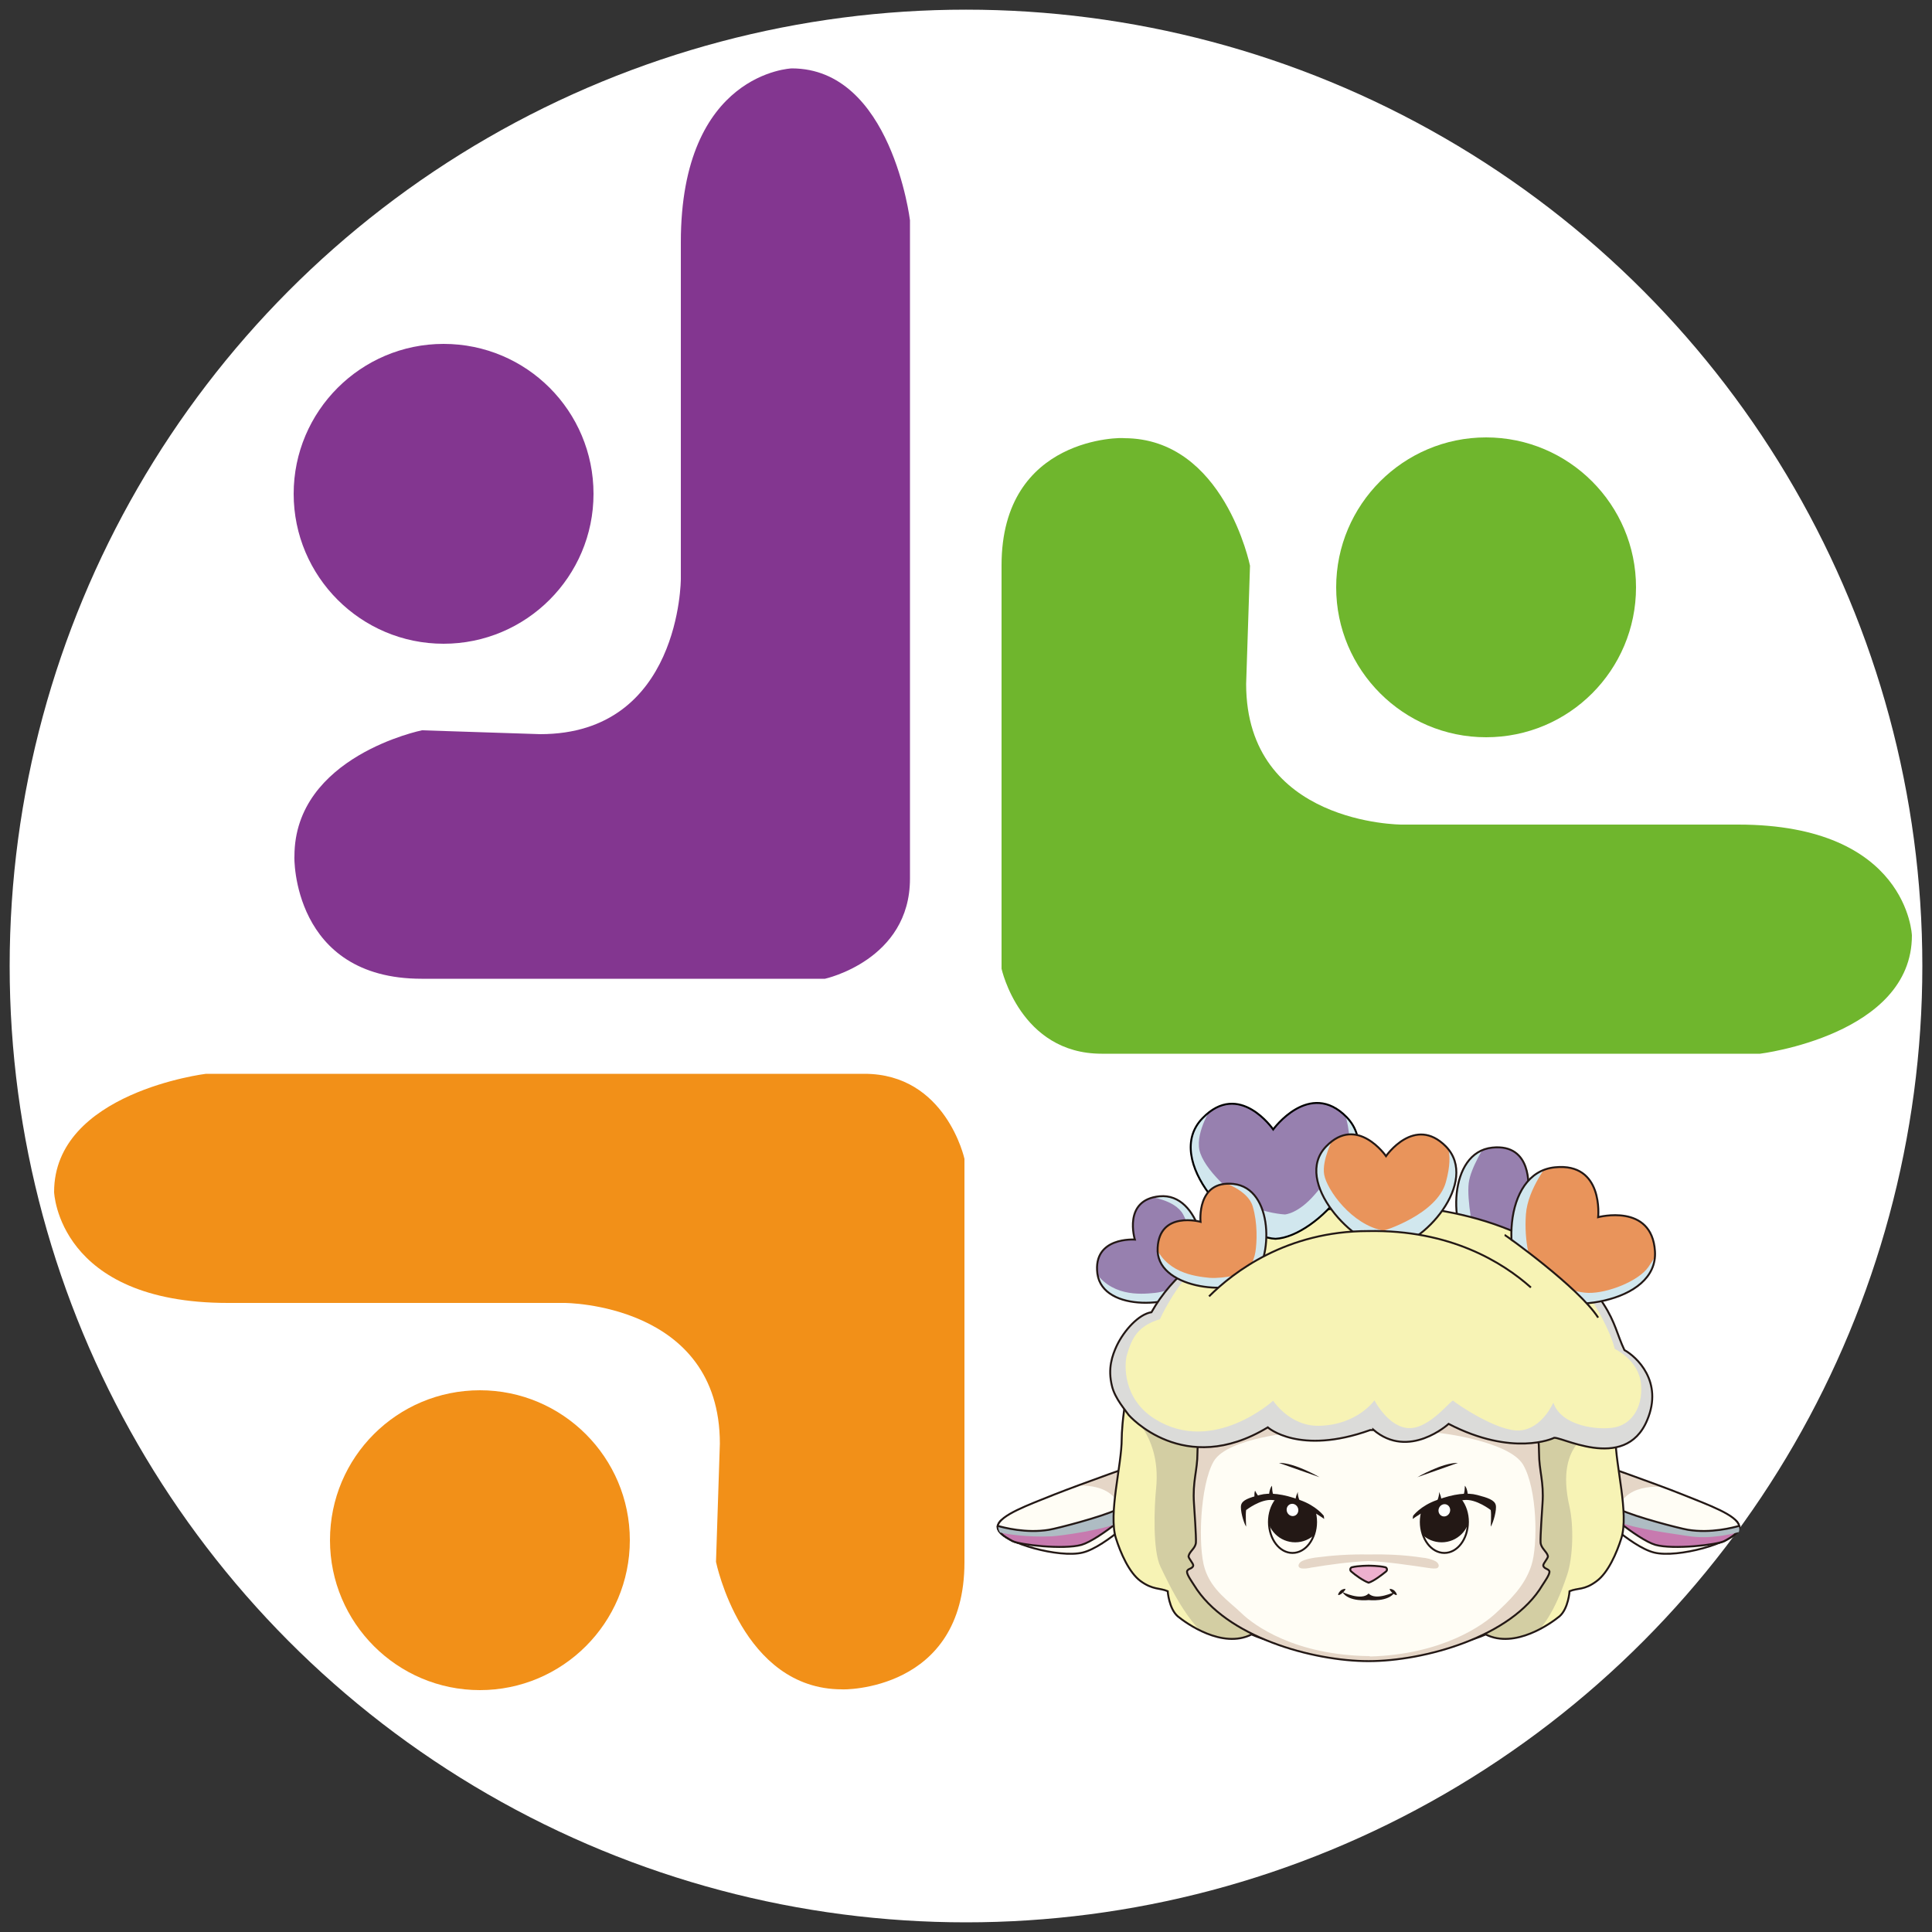 <svg version="1.1" id="레이어_1" xmlns="http://www.w3.org/2000/svg" xmlns:xlink="http://www.w3.org/1999/xlink" x="0" y="0" viewBox="0 0 500 500" style="enable-background:new 0 0 500 500" xml:space="preserve"><rect x="0" y="0" width="500" height="500" fill="#333333" stroke="none"/><style>.st0{fill:#fff}.st1{display:none}.st2{display:inline}.st6{fill:#927647}.st11{fill:#d97c8f}.st12{fill:#9c2124}.st13{opacity:.44;fill:#fff;enable-background:new}.st14{fill:#e78c27}.st20{stroke-linecap:round;stroke-linejoin:round;stroke-miterlimit:10}.st20,.st21,.st25,.st26{fill:none;stroke:#040000}.st21{stroke-linecap:round;stroke-linejoin:round}.st25,.st26{stroke-miterlimit:10}.st26{fill:#fff;stroke-linecap:round;stroke-linejoin:round}.st27{fill:#040000}.st28,.st32{fill:none;stroke-miterlimit:10}.st28{stroke:#040000;stroke-linecap:round}.st32{display:inline;stroke:#db4b25}.st33,.st35,.st38{display:inline;fill:#3a76b3}.st35,.st38{fill:none;stroke:#040000;stroke-linecap:round;stroke-linejoin:round;stroke-miterlimit:10}.st38{stroke:#db4b25}.st39,.st40{stroke:#040000}.st39{display:inline;fill:none;stroke-miterlimit:10}.st40{stroke-linecap:round;stroke-linejoin:round;stroke-miterlimit:9.999}.st40,.st41{display:inline;fill:#fff}.st43,.st45,.st46{display:inline;fill:#040000}.st45,.st46{fill:#fff;stroke:#2c2a29;stroke-miterlimit:10}.st46{fill:none;stroke:#fff}.st47,.st49{display:inline;fill:#2c2a29}.st49{fill:#fff;stroke:#040000;stroke-miterlimit:10}.st50,.st53,.st56{display:inline;fill:#829bc9}.st53,.st56{fill:#fff;stroke:#040000;stroke-miterlimit:10}.st56{fill:#bcbcbc;stroke-miterlimit:10}.st57{fill:#009fe8}.st58{fill:#833690}.st59{fill:#6fb62d}.st60{fill:#f29018}.st61,.st62{fill:#c77aaf;stroke:#231815;stroke-width:.5;stroke-miterlimit:10}.st62{fill:#fffdf5}.st63{fill:#aebcc3}.st65{fill:none;stroke:#a3d9ed;stroke-width:.5;stroke-miterlimit:10}.st71{fill:#231815}.st82{fill:#f7f3b5;stroke:#231815;stroke-width:.5;stroke-miterlimit:10}</style><circle class="st0" cx="250" cy="250" r="247.5"/><path class="st58" d="M153.6 127.8c0 21.4-17.4 38.8-38.8 38.8S76 149.2 76 127.8 93.4 89 114.8 89c21.5 0 38.8 17.4 38.8 38.8z"/><path class="st58" d="M109.1 253.3h104.4s22-4.8 22-25.9V57s-4.8-39.3-30.6-39.3c0 0-28.7 1-28.7 45v87.1s0 40.2-36.4 40.2l-30.6-1s-33 6.7-33 32.6c-.1.1-.6 31.7 32.9 31.7z"/><path class="st59" d="M384.6 190.8c-21.4 0-38.8-17.4-38.8-38.8s17.4-38.8 38.8-38.8 38.8 17.4 38.8 38.8-17.3 38.8-38.8 38.8z"/><path class="st59" d="M259.2 146.3v104.4s4.8 22 25.9 22h170.4s39.3-4.8 39.3-30.6c0 0-1-28.7-45-28.7h-87.1s-40.2 0-40.2-36.4l1-30.6s-6.7-33-32.6-33c-.1-.2-31.7-.7-31.7 32.9z"/><path class="st60" d="M124.2 359.8c21.4 0 38.8 17.4 38.8 38.8s-17.4 38.8-38.8 38.8-38.8-17.4-38.8-38.8c0-21.5 17.4-38.8 38.8-38.8z"/><path class="st60" d="M249.6 404.3V299.9s-4.8-22-25.9-22H53.3S14 282.7 14 308.5c0 0 1 28.7 45 28.7h87.1s40.2 0 40.2 36.4l-1 30.6s6.7 33 32.6 33c.1.1 31.7.6 31.7-32.9z"/><g id="왼쪽귀_00000173869848999201509740000010944503480761770627_"><path class="st61" d="M294.5 385.5c.1.3.6 3.4.5 3.7-.2.3-10.4 9.2-15.1 10.6-4.6 1.3-16.1 0-17.9-1-1.8-1-5.1-2.7-3.1-5.1s35.6-8.2 35.6-8.2z"/><path class="st62" d="M270 388.7c-2.3.3-10.2 4.2-11.8 6.2-.1.4 0 .7.2 1.1 1.6 3.3 15.7 7.3 21.8 5.8 6.1-1.5 16-11.4 16-11.4l-.3-3.8c-1.3.9-3.4-4-6.4-2.6-4 2-17.2 4.4-19.5 4.7z"/><path class="st61" d="M294.5 385.5c.1.3.6 3.4.5 3.7-.2.3-10.4 9.2-15.1 10.6-4.6 1.3-16.1 0-17.9-1-1.8-1-5.1-2.7-3.1-5.1s35.6-8.2 35.6-8.2z"/><path class="st63" d="M266.5 389.7c-6.7 2.7-9.3 4.4-7.7 6.9 1.5.4 7.2 1.3 13.3 1 2.3-.1 13.9-1.7 17.9-3.7 2.9-1.4 5.2-4.7 6.5-5.6l-.7-8.1c.1 0-21.7 6.4-29.3 9.5z"/><defs><path id="SVGID_00000113330721447368651030000010360499628965591995_" d="M272.8 386.8c-6.7 2.7-14 5.3-14.6 8.1 1.5.4 7.3 2 13.3 1 2.3-.4 13.5-3.3 17.5-5.2 2.9-1.4 5.6-3.2 6.9-4l-.7-8.1s-14.8 5.2-22.4 8.2z"/></defs><use xlink:href="#SVGID_00000113330721447368651030000010360499628965591995_" style="overflow:visible;fill:#fffdf5"/><clipPath id="SVGID_00000159443368190014944500000011892628530294047104_"><use xlink:href="#SVGID_00000113330721447368651030000010360499628965591995_" style="overflow:visible"/></clipPath><path style="clip-path:url(#SVGID_00000159443368190014944500000011892628530294047104_);fill:#e5d6c7" d="M278.1 384.6c.1-.1 10.9-1.4 12 7l7.9-4.8-1.7-9.6-12.6 1.4-5.6 6z"/><use xlink:href="#SVGID_00000113330721447368651030000010360499628965591995_" style="overflow:visible;fill:none;stroke:#231815;stroke-width:.5;stroke-miterlimit:10"/><circle class="st65" cx="293" cy="384.2" r="1.6"/><path class="st65" d="M293 385.6v-2.9M291.4 384.2h3.2"/></g><g id="오른귀_00000173848483338429407350000001924259055702801051_"><path class="st61" d="M413.8 385.5c-.1.3-.6 3.4-.5 3.7.2.3 10.4 9.2 15.1 10.6 4.6 1.3 16.1 0 17.9-1 1.8-1 5.1-2.7 3.1-5.1s-35.6-8.2-35.6-8.2z"/><path class="st62" d="M438.3 388.7c2.3.3 10.2 4.2 11.8 6.2.1.4 0 .7-.2 1.1-1.6 3.3-15.7 7.3-21.8 5.8-6.1-1.5-16-11.4-16-11.4l.3-3.8c1.3.9 3.4-4 6.4-2.6 4 2 17.2 4.4 19.5 4.7z"/><path class="st61" d="M413.8 385.5c-.1.3-.6 3.4-.5 3.7.2.3 10.4 9.2 15.1 10.6 4.6 1.3 16.1 0 17.9-1 1.8-1 5.1-2.7 3.1-5.1s-35.6-8.2-35.6-8.2z"/><path class="st63" d="M435.4 388.4c6.7 2.7 16 4.5 14.6 8.1-1.5.4-7.3 2-13.3 1-2.3-.4-13.8-1.8-17.8-3.7-2.9-1.4-5.3-4.7-6.6-5.6l.7-8.1s14.8 5.2 22.4 8.3z"/><defs><path id="SVGID_00000026152777934936321830000006101631559066369691_" d="M435.5 386.8c6.7 2.7 14 5.3 14.6 8.1-1.5.4-7.3 2-13.3 1-2.3-.4-13.5-3.3-17.5-5.2-2.9-1.4-5.6-3.2-6.9-4l.7-8.1s14.9 5.2 22.4 8.2z"/></defs><use xlink:href="#SVGID_00000026152777934936321830000006101631559066369691_" style="overflow:visible;fill:#fffdf5"/><clipPath id="SVGID_00000088835119774868752250000006976918435538533264_"><use xlink:href="#SVGID_00000026152777934936321830000006101631559066369691_" style="overflow:visible"/></clipPath><path style="clip-path:url(#SVGID_00000088835119774868752250000006976918435538533264_);fill:#e5d6c7" d="M430.5 384.9c-.1-.1-10.9-1.4-12 7l-7.9-4.8 1.7-9.6 12.6 1.4 5.6 6z"/><use xlink:href="#SVGID_00000026152777934936321830000006101631559066369691_" style="overflow:visible;fill:none;stroke:#231815;stroke-width:.5;stroke-miterlimit:10"/><circle class="st65" cx="415.3" cy="384.2" r="1.6"/><path class="st65" d="M415.3 385.6v-2.9M416.9 384.2h-3.2"/></g><defs><path id="SVGID_00000137842045002547428350000002522141607180860581_" d="M410 340.7c7.4 14.3 8.1 29.2 8.1 31.6 0 7 3.5 19.4 1.5 25.8-1.2 3.8-3.4 8.9-6.4 11.1-3.2 2.4-4.8 1.7-7 2.6 0 0-.3 4.5-2.6 6.5-2.2 1.8-11.5 8.5-19.1 4.7-7.6 3.3-18.7 4.2-30.3 1.1-11.7 3.2-22.8 2.2-30.3-1.1-7.6 3.8-16.9-2.9-19.1-4.7-2.3-2-2.6-6.5-2.6-6.5-2.1-.9-3.8-.3-7-2.6-3-2.2-5.2-7.3-6.4-11.1-2-6.4 1.5-18.8 1.5-25.8 0-2.4.7-17.3 8.1-31.6 20.9-23.6 101.6-22.1 111.6 0z"/></defs><use xlink:href="#SVGID_00000137842045002547428350000002522141607180860581_" style="overflow:visible;fill:#f7f3b5"/><clipPath id="SVGID_00000018228592224870274140000014777869779359847080_"><use xlink:href="#SVGID_00000137842045002547428350000002522141607180860581_" style="overflow:visible"/></clipPath><path style="clip-path:url(#SVGID_00000018228592224870274140000014777869779359847080_);fill:#d3cea3" d="M413.3 369.1c.2 1.5-11.2 3.2-7.1 20.9 1.1 4.9.9 13-.6 17.5s-4.8 13.6-10.2 16.7c-5.5 3.1-9.2-1-18.4-.9-9.2.1-51.1-.9-51.1-.9s-7.1 3.8-9.9 3.1c-7.4-2-13.7-16-15.7-20.1-2-4.2-1.6-15.4-1.1-20.2 1.5-14.8-8.5-20.8-8.5-20.8s15.9-22.6 62.8-21.4 59.8 26.1 59.8 26.1z"/><use xlink:href="#SVGID_00000137842045002547428350000002522141607180860581_" style="overflow:visible;fill:none;stroke:#231815;stroke-width:.5;stroke-miterlimit:10"/><g id="얼굴_00000071534547875018227050000005746749857223542916_"><defs><path id="SVGID_00000171721615338128639440000002960356061337993345_" d="M354.2 429.9c14.3 0 37-6.2 45-19.7.5-.8 1.8-2.6 1.8-3.4 0-.8-1.4-.7-1.6-1.6-.1-.6 1.3-1.9 1.2-2.5-.3-1.2-1.8-2-1.9-3.5-.1-1.4.4-8.6.5-10.1.4-5.7-.9-8.4-.9-13.1 0-21.6-19.8-39-44.2-39-24.4 0-44.2 17.5-44.2 39 0 4.6-1.3 7.3-.9 13.1.1 1.5.6 8.7.5 10.1-.1 1.5-1.6 2.2-1.9 3.5-.1.6 1.3 1.9 1.2 2.5-.2.9-1.6.7-1.6 1.6 0 .8 1.3 2.6 1.8 3.4 8.2 13.5 30.8 19.7 45.2 19.7z"/></defs><use xlink:href="#SVGID_00000171721615338128639440000002960356061337993345_" style="overflow:visible;fill:#fffdf5"/><clipPath id="SVGID_00000092452699496737976620000000811485318125101449_"><use xlink:href="#SVGID_00000171721615338128639440000002960356061337993345_" style="overflow:visible"/></clipPath><path style="clip-path:url(#SVGID_00000092452699496737976620000000811485318125101449_);fill:#e5d6c7" d="M400.1 366.8s-15.4-4.6-22.3-1.9-6.1 5.9-6.1 5.9c.5-.1 18.9 2.1 22.5 8.3 3.6 6.2 3.9 20.6 2.1 26.1-1.8 5.5-5.9 9.2-9.2 12.3-3.2 3-13.8 10.7-32.6 11.2v-.1c-19.4-.2-30-8-33.2-11.1s-7.7-5.9-9.5-11.5c-1.8-5.5-1.3-21.5 2.3-27.8 3.6-6.2 22.1-7.7 22.6-7.5 0 0 .7-3.2-6.1-5.9-6.9-2.7-22.3 1.9-22.3 1.9s-9.7 21.2-3.2 40c6.5 18.7 48.3 25 48.8 24.9.5.1 43-6.2 49.5-24.9 6.4-18.7-3.3-39.9-3.3-39.9z"/><path style="clip-path:url(#SVGID_00000092452699496737976620000000811485318125101449_);fill:#e5d6c7" d="M371.6 404.1c-1.1-.6-2.4-.9-3.6-1-4.6-.7-9.2-.9-13.8-.8-4.6-.1-9.2.2-13.8.8-1.2.2-2.5.4-3.6 1-.5.3-1 1-.6 1.5.2.2.4.2.6.3.8.1 1.7 0 2.5-.2 4.9-.8 9.9-1.5 14.9-1.7 5 .2 10 1 14.9 1.7.8.1 1.7.3 2.5.2.2 0 .5-.1.6-.3.4-.5-.1-1.2-.6-1.5z"/><use xlink:href="#SVGID_00000171721615338128639440000002960356061337993345_" style="overflow:visible;fill:none;stroke:#231815;stroke-width:.5;stroke-miterlimit:10"/></g><g id="눈코입_00000127027985314821189720000004275954581118539943_"><defs><path id="SVGID_00000045609560992437327290000000763100389749541545_" d="M322.3 389.7c.1-.1 5-2.9 8.8-2.3 3.8.6 9.4 3.3 10.5 4.5 1.1 1.1 1.1 1.2 1.6 1.7s1.9 6.6 1 7.3c-.9.6-9.7 1.9-12.6 1.5s-9-3.4-9.7-9.7c.1 0-.2-2.2.4-3z"/></defs><clipPath id="SVGID_00000138569603639463309490000017321953942932330368_"><use xlink:href="#SVGID_00000045609560992437327290000000763100389749541545_" style="overflow:visible"/></clipPath><g style="clip-path:url(#SVGID_00000138569603639463309490000017321953942932330368_)"><defs><ellipse id="SVGID_00000139996663803381751320000002643479907176149133_" cx="334.5" cy="393.9" rx="6.1" ry="8"/></defs><clipPath id="SVGID_00000176023244247005858540000007049067566624291741_"><use xlink:href="#SVGID_00000139996663803381751320000002643479907176149133_" style="overflow:visible"/></clipPath><ellipse style="clip-path:url(#SVGID_00000176023244247005858540000007049067566624291741_);fill:#231815;stroke:#231815;stroke-width:.5;stroke-miterlimit:10" cx="335.2" cy="392" rx="7" ry="6.9"/><use xlink:href="#SVGID_00000139996663803381751320000002643479907176149133_" style="overflow:visible;fill:none;stroke:#231815;stroke-width:.5;stroke-miterlimit:10"/></g><path class="st71" d="M342.6 392.3s-1.9-2.6-6.2-4.1c-4.3-1.6-7.8-2-10.4-1.3-2.7.7-4.5 1.3-4.8 2.6-.3 1.2.6 4.5 1.3 5.6 0 0-.2-3.2 0-4.3 0 0 3.7-2.9 6.8-2.6 3.1.3 8.8 2 10.4 3 1.6.9 3 1.9 3 1.9l-.1-.8z"/><path class="st71" d="M335.9 386.1s-.7 1.3-.6 2.2c.1 0 1.2.5 1.2.5s-.8-1.8-.6-2.7zM329.2 384.5s0 2.1.5 2.6l-1.3-.1c0 .1.1-1.8.8-2.5zM324.8 385.8c0-.1.6 1.3 1.2 1.7l-1.3.4s-.2-1.3.1-2.1z"/><ellipse transform="rotate(-20.793 334.42 390.8)" class="st0" cx="334.5" cy="390.8" rx="1.5" ry="1.6"/><path d="M354.2 409.6c1.3-.4 3.4-2 4.5-2.9.4-.3.3-1-.2-1.1-1.6-.4-4.3-.4-4.3-.4s-2.7 0-4.3.4c-.5.1-.6.8-.2 1.1 1 .9 3.1 2.4 4.5 2.9z" style="fill:#edb0ce;stroke:#231815;stroke-width:.5;stroke-miterlimit:10"/><path class="st71" d="M354.2 412.4c-1.9 2-6.8-.4-6.8-.4 1.6 2.7 6.8 2.1 6.8 2.1s5.2.6 6.8-2.1c0-.1-4.9 2.4-6.8.4z"/><path class="st71" d="M348 411.2c-.1 0-.8.1-1.2.6-.4.4-.7 1.1-.3 1 .4-.1.9-.5 1.2-.8.4-.4.7-.9.3-.8zM359.8 411.2c.1 0 .8.1 1.2.6.4.4.7 1.1.3 1-.4-.1-.9-.5-1.2-.8-.4-.4-.6-.9-.3-.8zM341.5 382.3s-6.5-3.8-10.5-3.7l10.5 3.7z"/><defs><path id="SVGID_00000022539577795689339300000006348300878313060534_" d="M386 389.7c-.1-.1-5-2.9-8.8-2.3-3.8.6-9.4 3.3-10.5 4.5-1.1 1.1-1.1 1.2-1.6 1.7s-1.9 6.6-1 7.3c.9.6 9.7 1.9 12.6 1.5s9-3.4 9.7-9.7c-.1 0 .2-2.2-.4-3z"/></defs><clipPath id="SVGID_00000101095433516135787610000003275770458913528475_"><use xlink:href="#SVGID_00000022539577795689339300000006348300878313060534_" style="overflow:visible"/></clipPath><g style="clip-path:url(#SVGID_00000101095433516135787610000003275770458913528475_)"><defs><ellipse id="SVGID_00000052819823765042307570000015988774436889410949_" cx="373.8" cy="393.9" rx="6.1" ry="8"/></defs><clipPath id="SVGID_00000176039513610814266420000002918863252689852084_"><use xlink:href="#SVGID_00000052819823765042307570000015988774436889410949_" style="overflow:visible"/></clipPath><ellipse style="clip-path:url(#SVGID_00000176039513610814266420000002918863252689852084_);fill:#231815;stroke:#231815;stroke-width:.5;stroke-miterlimit:10" cx="373.1" cy="392" rx="7" ry="6.9"/><use xlink:href="#SVGID_00000052819823765042307570000015988774436889410949_" style="overflow:visible;fill:none;stroke:#231815;stroke-width:.5;stroke-miterlimit:10"/></g><path class="st71" d="M365.7 392.3s1.9-2.6 6.2-4.1c4.3-1.6 7.8-2 10.4-1.3 2.7.7 4.5 1.3 4.8 2.6.3 1.2-.6 4.5-1.3 5.6 0 0 .2-3.2 0-4.3 0 0-3.7-2.9-6.8-2.6-3.1.3-8.8 2-10.4 3-1.6.9-3 1.9-3 1.9l.1-.8z"/><path class="st71" d="M372.4 386.1s.7 1.3.6 2.2c-.1 0-1.2.5-1.2.5s.8-1.8.6-2.7zM379.1 384.5s0 2.1-.5 2.6l1.3-.1c0 .1-.1-1.8-.8-2.5z"/><ellipse transform="rotate(-69.207 373.845 390.839)" class="st0" cx="373.8" cy="390.8" rx="1.6" ry="1.5"/><path class="st71" d="M366.8 382.3s6.5-3.8 10.5-3.7l-10.5 3.7z"/></g><defs><path id="SVGID_00000093856696969782909460000002838238164073342644_" d="M296.5 307.6s5.6-1.1 8.9.9 5.8 7.1 6.9 10.4c1.1 3.3 1.2 6.1 1.2 6.1s-10.8 9.6-12.5 12.6c0 0-9.3 1.3-13.1-1.3-3.8-2.6-6.4-6.1-5.4-9.9s6.8-7.7 9-7.2c0 .1-.1-10.7 5-11.6z"/></defs><clipPath id="SVGID_00000121249834295423718980000002032995317332547210_"><use xlink:href="#SVGID_00000093856696969782909460000002838238164073342644_" style="overflow:visible"/></clipPath><g style="clip-path:url(#SVGID_00000121249834295423718980000002032995317332547210_)"><defs><path id="SVGID_00000088850412110914222700000003862599933043826561_" d="M293.7 320.8s-3.2-10.3 6.4-11.2c10.5-1 14 17.2 9.5 23.3-4.7 5.4-24.2 7-25.6-3.3-1.2-9.6 9.7-8.8 9.7-8.8z"/></defs><use xlink:href="#SVGID_00000088850412110914222700000003862599933043826561_" style="overflow:visible;fill:#9780af"/><clipPath id="SVGID_00000045577352402636712780000008653051895656144819_"><use xlink:href="#SVGID_00000088850412110914222700000003862599933043826561_" style="overflow:visible"/></clipPath><path style="clip-path:url(#SVGID_00000045577352402636712780000008653051895656144819_);fill:#d1e7ee" d="M297.6 309.6c-.5.2 6.4.7 8.6 4.7 2.1 4.1 2.9 8.8 3 11.4.1 2.6-1.1 5.8-1.1 5.8s-5.4 2.7-9.2 3.1c-3.9.4-11.7 1-16-6.3-.6.2 1.3 8 8 9.9 6.7 1.9 17.7-2 21-3.2 0 0 2.7-7 1.1-13.1s-6.6-15.8-15.4-12.3z"/><use xlink:href="#SVGID_00000088850412110914222700000003862599933043826561_" style="overflow:visible;fill:none;stroke:#231815;stroke-width:.5;stroke-miterlimit:10"/></g><defs><path id="SVGID_00000055701387890963656160000002205041610938192561_" d="M395.5 307.7s1.2-11.8-9.3-10.7c-11.5 1.2-11.3 21.3-5.2 26.9 6.1 4.8 27.4 2.5 26.7-8.9-.7-10.5-12.2-7.3-12.2-7.3z"/></defs><use xlink:href="#SVGID_00000055701387890963656160000002205041610938192561_" style="overflow:visible;fill:#9780af"/><clipPath id="SVGID_00000062154311698398131990000000216894328036076187_"><use xlink:href="#SVGID_00000055701387890963656160000002205041610938192561_" style="overflow:visible"/></clipPath><path style="clip-path:url(#SVGID_00000062154311698398131990000000216894328036076187_);fill:#d1e7ee" d="M384.1 296.4c.5-.1-3.5 5.6-4 9.8s1.1 13.3 2.3 15.9c0 0 14.1 1.2 19.7-2.4 5.6-3.5 6.8-6.5 6.8-8.2 0 0 .2 7.5-2.8 11.3-3 3.8-24 6.9-26.1 6-2.1-.9-6.1-14.4-5.3-20.6.8-6.2 4.3-10.5 9.4-11.8z"/><use xlink:href="#SVGID_00000055701387890963656160000002205041610938192561_" style="overflow:visible;fill:none;stroke:#231815;stroke-width:.5;stroke-miterlimit:10"/><defs><path id="SVGID_00000012435579956566356960000002928791878866757766_" d="M355.4 370c9.2 7.9 19.5-1.5 19.5-1.5 16.6 8.6 27.1 3.7 27.1 3.7.9-1.2 18.5 9.3 24.3-4.7 4.2-10-2.8-16.4-5.9-18.1-1.9-4-2.3-7.1-5.4-11.9-11.6-18.9-38.7-25.9-59.6-25.5-21 .4-46.6 8.4-57.4 27.6-3.3.5-7.1 4.7-9 8.7-1.1 2.4-2.4 5.8-1.2 10.5.8 3.2 3.5 6.2 4.3 7.4 0 0 14.2 16.4 36 3.2 0 0 8.1 7.3 26.5.7h.8z"/></defs><use xlink:href="#SVGID_00000012435579956566356960000002928791878866757766_" style="overflow:visible;fill:#f7f3b5"/><clipPath id="SVGID_00000003788067392922058230000003282987648571206308_"><use xlink:href="#SVGID_00000012435579956566356960000002928791878866757766_" style="overflow:visible"/></clipPath><path style="clip-path:url(#SVGID_00000003788067392922058230000003282987648571206308_);fill:#dbdbd9" d="M403.9 324.9s11.6 14.6 14 24.2c0 0 6.3 2.9 6.8 9.2s-2.7 10.3-6.8 11.1c-4.1.8-13.8-.2-15.9-6.4 0 0-2.9 6.8-8.7 7.2s-16.8-7.2-17.2-7.7c-.4-.5-5.9 7.1-11.3 7.1s-9.1-7.2-9.1-7.2-4.4 6.4-14.4 6.6c-7.6.1-11.8-6.5-11.8-6.5s-15.5 14.1-30.5 4.8c-8.5-5.2-8-14.2-7.4-16.5 1.3-4.4 2.7-7.6 8.6-9.4 0 0 3.3-7.8 10.8-15.6 0 0-15.4 4.5-21.2 16.4s-5.2 13.8-3.6 18 5.1 12 14.7 14.5c9.5 2.5 20.4 2.4 27.2-1.1 0 0 18.9 5.1 26.9-.4 0 0 11.6 4.6 20-.5 0 0 20.1 7.5 28.3 1.9 0 0 15.9 6.2 23.2-3.5s3.3-19.6-3.8-23.3c-.2.2-8.5-19.8-18.8-22.9z"/><use xlink:href="#SVGID_00000012435579956566356960000002928791878866757766_" style="overflow:visible;fill:none;stroke:#231815;stroke-width:.5;stroke-miterlimit:10"/><defs><path id="SVGID_00000127024725869551720420000012239401733997052332_" d="M329.5 292.3s9.4-13 19-3.2c10.4 10.8-7.6 31-18.4 31.5-10.2-.4-29.4-20.4-18.9-31.2 9.5-9.9 18.3 2.9 18.3 2.9z"/></defs><use xlink:href="#SVGID_00000127024725869551720420000012239401733997052332_" style="overflow:visible;fill:#9780af"/><clipPath id="SVGID_00000057116742139351176030000005904584109323319426_"><use xlink:href="#SVGID_00000127024725869551720420000012239401733997052332_" style="overflow:visible"/></clipPath><path style="clip-path:url(#SVGID_00000057116742139351176030000005904584109323319426_);fill:#d1e7ee" d="M313.6 286.4c.2-.1-4.2 6.3-3.2 11.2 1.1 5 8.6 11.6 12.6 14s9.5 2.7 9.5 2.7 3.4-.1 7.8-5.2c4.4-5.1 8.8-10.1 8.9-13.4.1-3.3-1-8.7-2.7-10.3 0 0 4.5 2.7 6 7.1s-.9 15.7-5.8 22.5c-5 6.7-13.1 10.8-13.1 10.8s-10.8-2.5-15.9-7.1-12.2-14.3-11.9-19.9 3.5-10.6 7.8-12.4z"/><use xlink:href="#SVGID_00000127024725869551720420000012239401733997052332_" style="overflow:visible;fill:none;stroke:#000;stroke-width:.5;stroke-miterlimit:10"/><defs><path id="SVGID_00000062892742947764028660000009950497100765868205_" d="M388.9 319.8c.5.2 14.1 8.1 24.5 20.8 0 0 8.2-1.4 12.6-5.1 4.4-3.7 7.8-11.9 5.3-16.9-2.5-5.1-21.1-20.3-26.2-19.9-5.1.4-11.6 3.8-14 11.4-2.4 7.6-2.2 9.7-2.2 9.7z"/></defs><clipPath id="SVGID_00000142140336138361278610000016522586051657170562_"><use xlink:href="#SVGID_00000062892742947764028660000009950497100765868205_" style="overflow:visible"/></clipPath><g style="clip-path:url(#SVGID_00000142140336138361278610000016522586051657170562_)"><defs><path id="SVGID_00000143576883682437379930000005400860914308075412_" d="M413.6 315s1.5-14.2-11.2-12.9c-13.9 1.4-13.6 25.8-6.3 32.5 7.4 5.8 33.1 3 32.2-10.8-.8-12.5-14.7-8.8-14.7-8.8z"/></defs><use xlink:href="#SVGID_00000143576883682437379930000005400860914308075412_" style="overflow:visible;fill:#e9945b"/><clipPath id="SVGID_00000065780784729765661500000010087715533405558170_"><use xlink:href="#SVGID_00000143576883682437379930000005400860914308075412_" style="overflow:visible"/></clipPath><path style="clip-path:url(#SVGID_00000065780784729765661500000010087715533405558170_);fill:#d1e7ee" d="M400.3 301.2c.9-.3-4.9 6.1-5.4 13.1s1.1 13.3 2.7 15 8.7 5.2 13.5 5.3c4.9.1 12.9-3 15.5-6.7 2.5-3.7 3.5-5.9 3.5-5.9s-4.7 13.7-7.2 15.2-15.9 6.6-19.7 6.3c-3.7-.4-15.7-9.9-16.3-11.2s-.7-13 1.4-18.1 9.5-12.2 12-13z"/><use xlink:href="#SVGID_00000143576883682437379930000005400860914308075412_" style="overflow:visible;fill:none;stroke:#231815;stroke-width:.5;stroke-miterlimit:10"/></g><path class="st82" d="M389.4 319.6c.3.1 19.2 13.6 24.2 21.4"/><defs><path id="SVGID_00000063622597458928740840000000671314429043131277_" d="M316 303.7s5.7 0 8.5 2.6 4.3 8.1 4.7 11.6 0 6.2 0 6.2-12.5 7.4-14.7 10c0 0-9.4-.5-12.6-3.7-3.2-3.2-5-7.2-3.3-10.7 1.7-3.5 8.1-6.3 10.2-5.4-.1-.1 2-10.7 7.2-10.6z"/></defs><clipPath id="SVGID_00000083063422659484936430000014403051443957725329_"><use xlink:href="#SVGID_00000063622597458928740840000000671314429043131277_" style="overflow:visible"/></clipPath><g style="clip-path:url(#SVGID_00000083063422659484936430000014403051443957725329_)"><defs><path id="SVGID_00000095300164718106594030000002103100966719578497_" d="M310.7 316.2s-1.1-10.8 8.5-9.8c10.5 1.1 10.3 19.5 4.8 24.7-5.6 4.4-25.1 2.3-24.4-8.2.5-9.6 11.1-6.7 11.1-6.7z"/></defs><use xlink:href="#SVGID_00000095300164718106594030000002103100966719578497_" style="overflow:visible;fill:#e9945b"/><clipPath id="SVGID_00000035521007906745172850000015027682828429836436_"><use xlink:href="#SVGID_00000095300164718106594030000002103100966719578497_" style="overflow:visible"/></clipPath><path style="clip-path:url(#SVGID_00000035521007906745172850000015027682828429836436_);fill:#d1e7ee" d="M316.7 305.9c-.5.1 6.2 1.9 7.5 6.3 1.3 4.4 1.1 9.2.7 11.8-.4 2.6-2.2 5.4-2.2 5.4s-5.8 1.6-9.7 1.3c-3.9-.4-11.6-1.3-14.4-9.2-.6.1-.3 8.1 5.9 11.3 6.2 3.2 17.8 1.4 21.3.9 0 0 4-6.3 3.7-12.7s-3.5-16.9-12.8-15.1z"/><use xlink:href="#SVGID_00000095300164718106594030000002103100966719578497_" style="overflow:visible;fill:none;stroke:#231815;stroke-width:.5;stroke-miterlimit:10"/></g><defs><path id="SVGID_00000100360026485205384990000008179522065170592944_" d="M358.8 296.9c0 .2-8-8.6-15.3-2.3-7.2 6.2-3.8 11.4-2.9 13.7s6.8 10.6 6.8 10.6 14.6-.8 21.1.8c0 0 8.9-9.1 9.8-14s-2.3-12.6-7.6-13.5c-6.7-1-11.8 3.9-11.9 4.7z"/></defs><clipPath id="SVGID_00000183223877578473118530000002069872376622698143_"><use xlink:href="#SVGID_00000100360026485205384990000008179522065170592944_" style="overflow:visible"/></clipPath><g style="clip-path:url(#SVGID_00000183223877578473118530000002069872376622698143_)"><defs><path id="SVGID_00000152264161667385692060000008215221183764642229_" d="M358.7 299.2s7.4-10.7 15.5-2.5c8.8 9.1-5.9 25.8-15 26.3-8.6-.3-24.8-17.2-16-26.3 8-8.3 15.5 2.5 15.5 2.5z"/></defs><use xlink:href="#SVGID_00000152264161667385692060000008215221183764642229_" style="overflow:visible;fill:#e9945b"/><clipPath id="SVGID_00000053544559501190016980000013825716012687536017_"><use xlink:href="#SVGID_00000152264161667385692060000008215221183764642229_" style="overflow:visible"/></clipPath><path style="clip-path:url(#SVGID_00000053544559501190016980000013825716012687536017_);fill:#d1e7ee" d="M345 294.5c.2-.1-3 5.6-2.3 9.5.7 3.9 7.1 13 15.4 14.5 0 0 13.8-4.2 16.1-12.6s-.4-10.6-.7-11.4c-.3-.8 4.6 1.6 5 7.8s-7.8 17.6-11.3 20.5c-3.5 2.9-8.2 4.4-8.3 4.5-.1.1-9.7-4.5-13.4-9.6-3.7-5.1-6.3-9.3-5.9-14s1-7.8 5.4-9.2z"/><use xlink:href="#SVGID_00000152264161667385692060000008215221183764642229_" style="overflow:visible;fill:none;stroke:#231815;stroke-width:.5;stroke-miterlimit:10"/></g><path class="st82" d="M396.2 333.2c-7.3-6.5-20.9-15-42.1-14.6-21.1 0-34.9 10.6-41.2 16.9"/></svg>